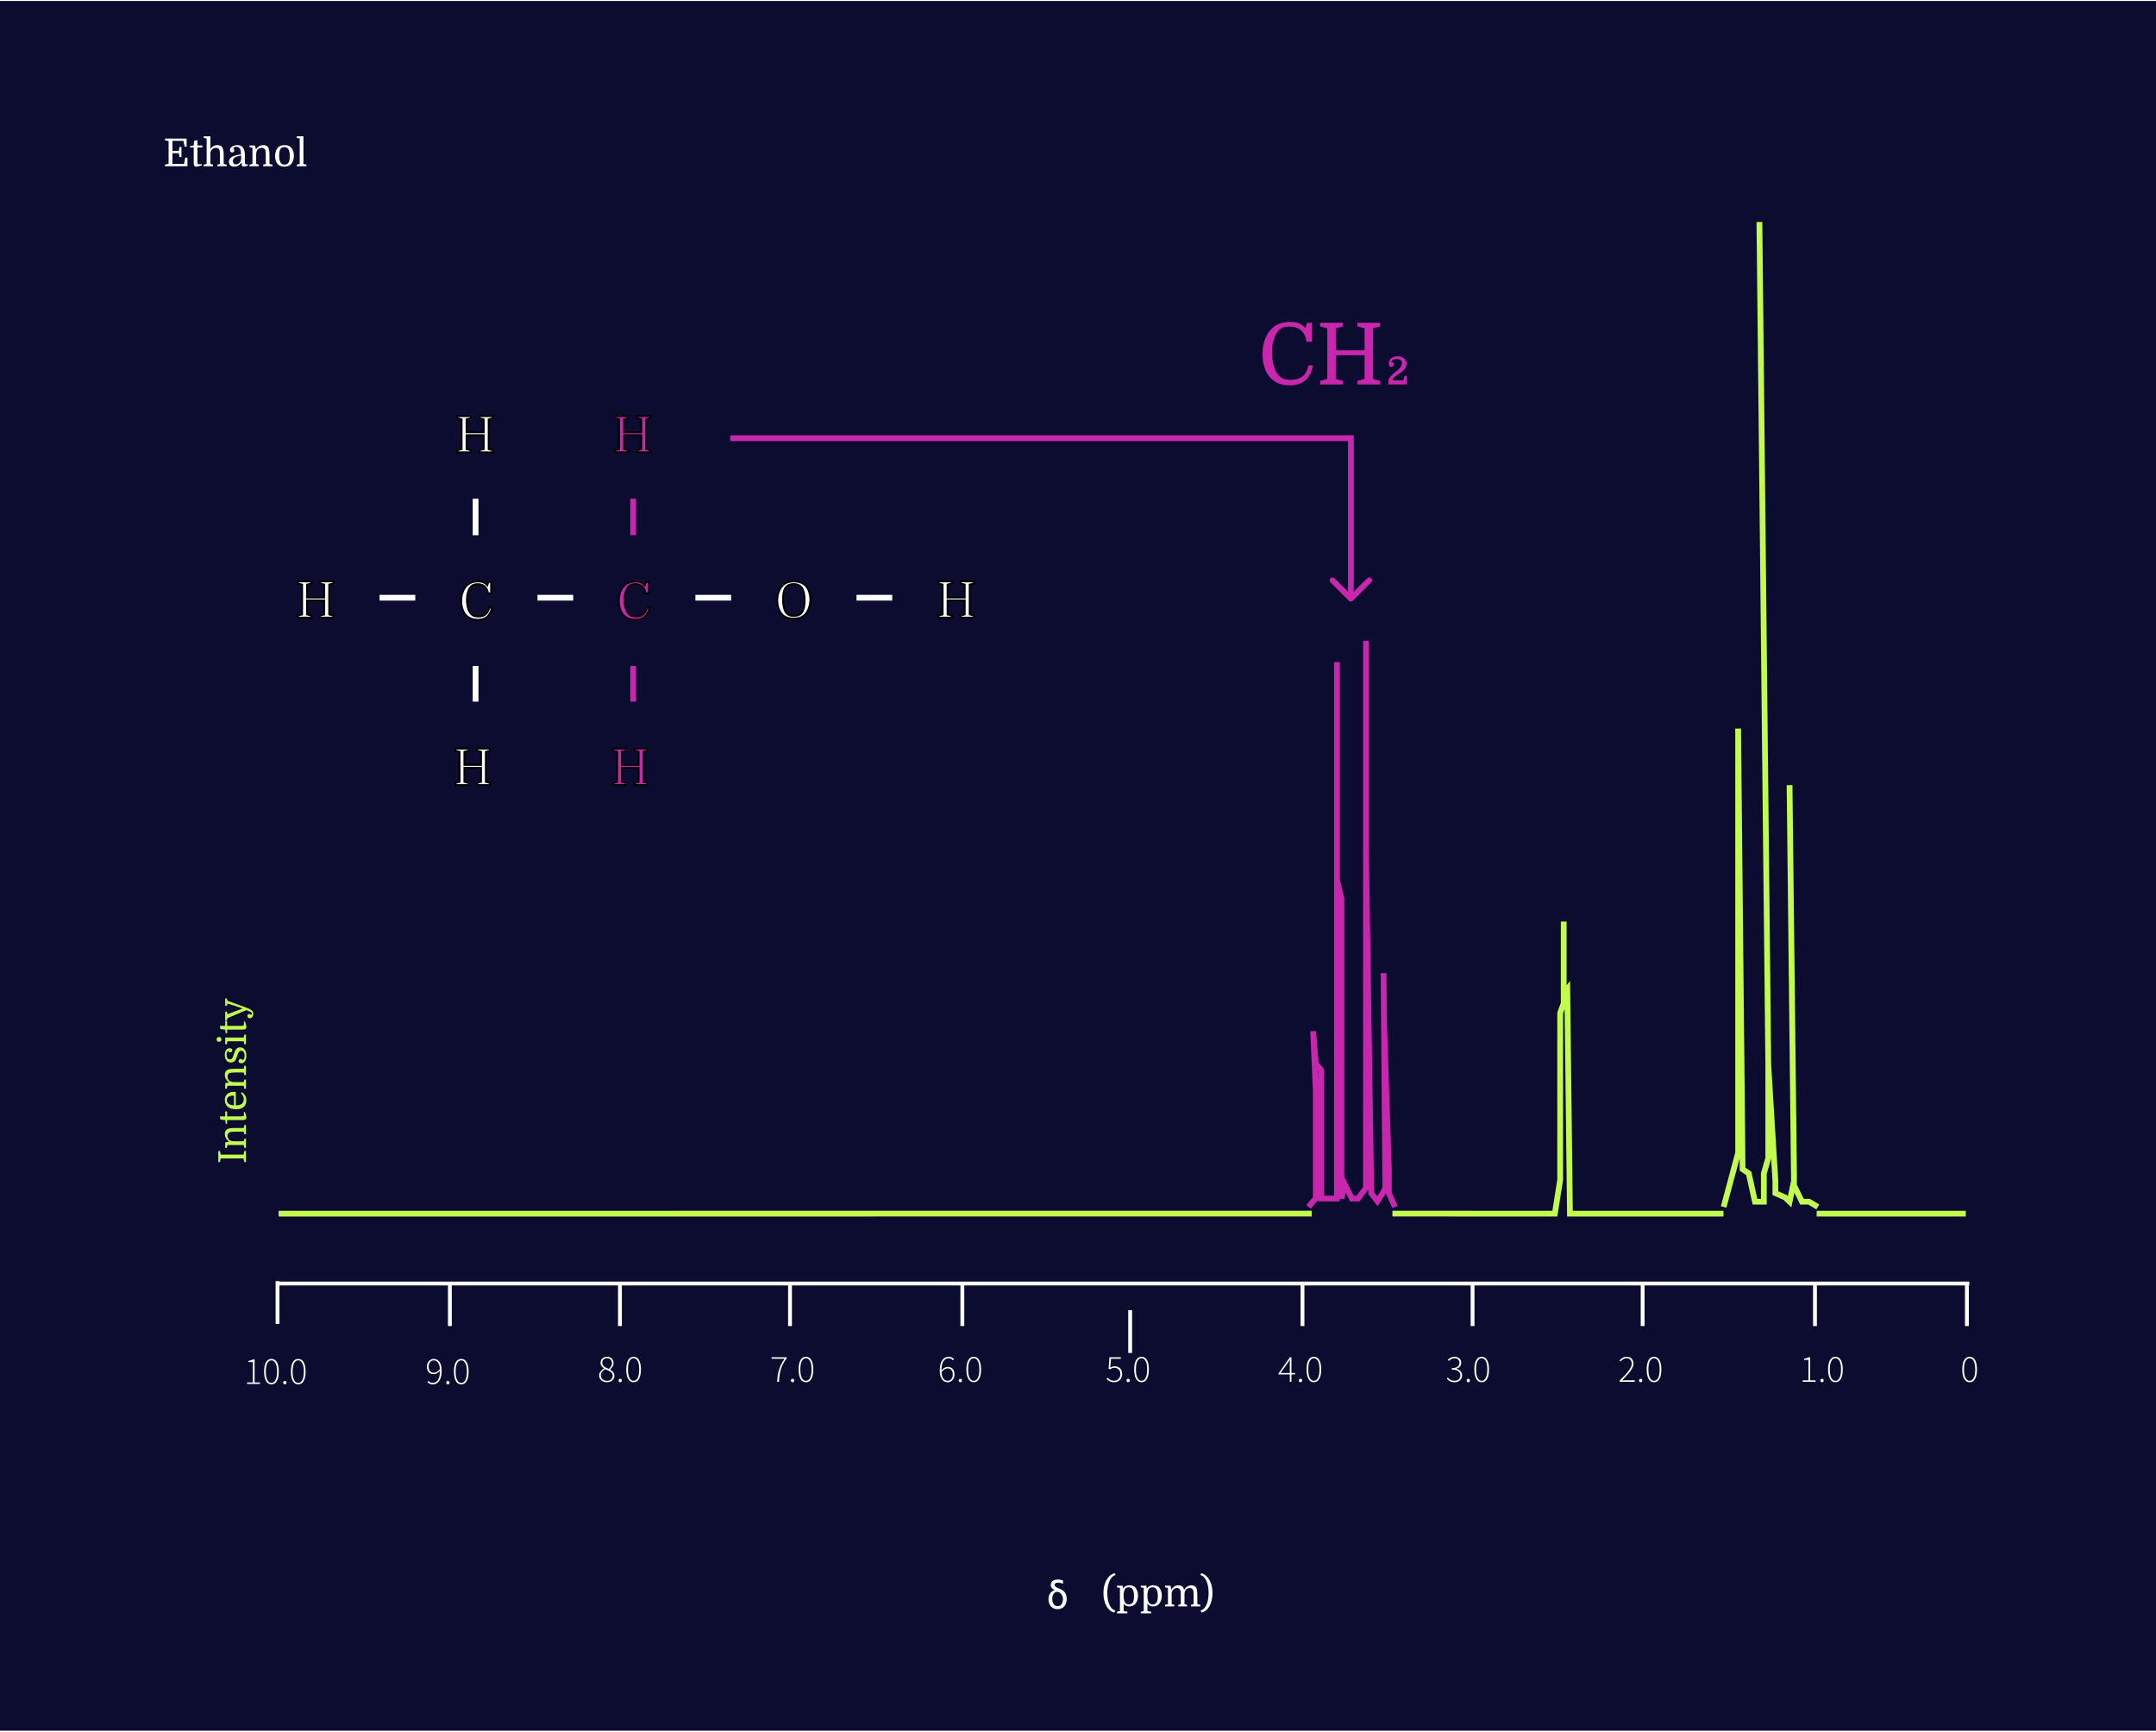 <svg width="1122" height="901" viewBox="0 0 1122 901" fill="none" xmlns="http://www.w3.org/2000/svg">
<rect width="1122" height="900" transform="translate(0 0.5)" fill="#0C0C31"/>
<path d="M94.44 81.74H93.42L93.06 79.7H89.74L89.74 85.3H95.78L96.4 82.04H97.56L97.56 86.5H85.86L85.86 85.64L87.74 85.22L87.74 73.38L85.86 72.96L85.86 72.1H97.12L97.12 76.34H96.08L95.44 73.26H89.74L89.74 78.5H93.06L93.42 76.46H94.44L94.44 81.74ZM98.871 76.7L98.871 75.98L100.811 75.7L101.071 73.18L102.751 72.94L102.751 75.7H105.311L105.311 76.7H102.751L102.751 83.84C102.751 84.293 102.758 84.607 102.771 84.78C102.785 84.94 102.811 85.073 102.851 85.18C102.891 85.273 102.965 85.34 103.071 85.38C103.178 85.407 103.351 85.42 103.591 85.42H104.991L104.991 86C104.351 86.24 103.785 86.413 103.291 86.52C102.811 86.64 102.425 86.7 102.131 86.7C101.531 86.7 101.145 86.453 100.971 85.96C100.918 85.8 100.878 85.593 100.851 85.34C100.825 85.087 100.811 84.713 100.811 84.22L100.811 76.7H98.871ZM114.468 85.3L114.468 80.84C114.468 79.973 114.441 79.327 114.388 78.9C114.348 78.473 114.268 78.14 114.148 77.9C113.828 77.247 113.241 76.92 112.388 76.92C112.014 76.92 111.654 76.987 111.308 77.12C110.961 77.253 110.654 77.433 110.388 77.66C110.094 77.913 109.874 78.22 109.728 78.58C109.594 78.927 109.514 79.36 109.488 79.88L109.488 85.3L110.828 85.68L110.828 86.5H106.008L106.008 85.68L107.548 85.3L107.548 72.1L106.008 71.72L106.008 70.9H109.488L109.488 77.58C109.888 76.94 110.414 76.433 111.068 76.06C111.734 75.687 112.448 75.5 113.208 75.5C113.741 75.5 114.221 75.593 114.648 75.78C115.074 75.967 115.414 76.233 115.668 76.58C115.934 76.953 116.121 77.48 116.228 78.16C116.348 78.827 116.408 79.733 116.408 80.88L116.408 85.3L117.948 85.68L117.948 86.5H113.128L113.128 85.68L114.468 85.3ZM119.139 84.16C119.139 83.12 119.626 82.3 120.599 81.7C121.572 81.1 123.186 80.633 125.439 80.3C125.386 79.513 125.312 78.9 125.219 78.46C125.126 78.02 125.006 77.667 124.859 77.4C124.672 77.053 124.412 76.8 124.079 76.64C123.746 76.467 123.386 76.38 122.999 76.38C122.626 76.38 122.286 76.447 121.979 76.58C121.686 76.713 121.486 76.893 121.379 77.12C121.566 77.253 121.699 77.427 121.779 77.64C121.872 77.853 121.919 78.053 121.919 78.24C121.919 78.573 121.806 78.84 121.579 79.04C121.366 79.227 121.099 79.32 120.779 79.32C120.459 79.32 120.192 79.213 119.979 79C119.779 78.787 119.679 78.487 119.679 78.1C119.679 77.54 119.872 77.067 120.259 76.68C120.646 76.293 121.132 76 121.719 75.8C122.319 75.6 122.919 75.5 123.519 75.5C124.066 75.5 124.566 75.587 125.019 75.76C125.486 75.92 125.879 76.16 126.199 76.48C127.026 77.307 127.439 78.773 127.439 80.88L127.439 83.78C127.439 84.433 127.479 84.887 127.559 85.14C127.652 85.393 127.846 85.52 128.139 85.52H129.039L129.039 86.12C128.079 86.507 127.332 86.7 126.799 86.7C126.386 86.7 126.106 86.553 125.959 86.26C125.826 85.953 125.759 85.373 125.759 84.52H125.679C125.266 85.2 124.719 85.733 124.039 86.12C123.359 86.507 122.626 86.7 121.839 86.7C120.999 86.7 120.339 86.473 119.859 86.02C119.379 85.567 119.139 84.947 119.139 84.16ZM122.679 85.54C123.052 85.54 123.439 85.447 123.839 85.26C124.252 85.06 124.599 84.787 124.879 84.44C125.092 84.173 125.246 83.86 125.339 83.5C125.446 83.127 125.499 82.693 125.499 82.2C125.499 81.973 125.492 81.753 125.479 81.54C125.466 81.313 125.446 81.1 125.419 80.9C124.339 81.113 123.492 81.347 122.879 81.6C122.266 81.84 121.832 82.133 121.579 82.48C121.326 82.813 121.199 83.233 121.199 83.74C121.199 84.313 121.326 84.76 121.579 85.08C121.846 85.387 122.212 85.54 122.679 85.54ZM131.381 85.3L131.381 76.9L129.841 76.52L129.841 75.7H132.721L133.161 77.7H133.241C133.641 77.02 134.181 76.487 134.861 76.1C135.541 75.7 136.268 75.5 137.041 75.5C138.148 75.5 138.968 75.86 139.501 76.58C139.768 76.953 139.954 77.48 140.061 78.16C140.181 78.827 140.241 79.733 140.241 80.88L140.241 85.3L141.781 85.68L141.781 86.5L136.961 86.5L136.961 85.68L138.301 85.3L138.301 80.84C138.301 79.973 138.274 79.327 138.221 78.9C138.181 78.473 138.101 78.14 137.981 77.9C137.821 77.58 137.588 77.34 137.281 77.18C136.988 77.007 136.634 76.92 136.221 76.92C135.448 76.92 134.781 77.167 134.221 77.66C133.674 78.153 133.374 78.92 133.321 79.96L133.321 85.3L134.661 85.68L134.661 86.5H129.841L129.841 85.68L131.381 85.3ZM152.947 81C152.947 81.867 152.813 82.693 152.547 83.48C152.293 84.253 151.933 84.893 151.467 85.4C151.067 85.84 150.573 86.167 149.987 86.38C149.4 86.593 148.733 86.7 147.987 86.7C147.253 86.7 146.6 86.6 146.027 86.4C145.453 86.187 144.967 85.867 144.567 85.44C144.113 84.947 143.76 84.34 143.507 83.62C143.267 82.887 143.147 82.093 143.147 81.24C143.147 80.373 143.273 79.547 143.527 78.76C143.78 77.96 144.147 77.307 144.627 76.8C145.053 76.347 145.547 76.02 146.107 75.82C146.68 75.607 147.333 75.5 148.067 75.5C148.8 75.5 149.46 75.607 150.047 75.82C150.633 76.02 151.127 76.333 151.527 76.76C151.993 77.253 152.347 77.873 152.587 78.62C152.827 79.353 152.947 80.147 152.947 81ZM145.287 81.02C145.287 81.833 145.347 82.54 145.467 83.14C145.6 83.727 145.78 84.213 146.007 84.6C146.233 84.933 146.5 85.193 146.807 85.38C147.127 85.567 147.54 85.66 148.047 85.66C148.967 85.66 149.653 85.347 150.107 84.72C150.347 84.373 150.52 83.893 150.627 83.28C150.747 82.667 150.807 81.96 150.807 81.16C150.807 80.36 150.74 79.66 150.607 79.06C150.487 78.46 150.313 77.973 150.087 77.6C149.873 77.253 149.6 76.993 149.267 76.82C148.947 76.633 148.533 76.54 148.027 76.54C147.093 76.54 146.42 76.847 146.007 77.46C145.527 78.207 145.287 79.393 145.287 81.02ZM155.967 85.3L155.967 72.1L154.427 71.72L154.427 70.9H157.907L157.907 85.3L159.447 85.68L159.447 86.5H154.427L154.427 85.68L155.967 85.3Z" fill="white"/>
<path d="M421.733 311.988C421.733 313.509 421.497 314.941 421.025 316.287C420.571 317.615 419.933 318.725 419.112 319.616C418.396 320.385 417.531 320.961 416.517 321.346C415.521 321.713 414.368 321.896 413.057 321.896C411.729 321.896 410.559 321.713 409.545 321.346C408.532 320.979 407.684 320.428 407.003 319.694C406.199 318.856 405.578 317.807 405.142 316.549C404.705 315.273 404.486 313.893 404.486 312.408C404.486 310.888 404.713 309.463 405.168 308.135C405.64 306.79 406.286 305.672 407.107 304.78C407.841 303.994 408.689 303.417 409.65 303.05C410.628 302.683 411.782 302.5 413.11 302.5C414.438 302.5 415.6 302.683 416.596 303.05C417.609 303.4 418.474 303.95 419.191 304.702C420.012 305.54 420.641 306.598 421.078 307.873C421.515 309.149 421.733 310.521 421.733 311.988ZM407.501 311.884C407.501 313.334 407.623 314.627 407.868 315.763C408.112 316.881 408.462 317.798 408.916 318.515C409.37 319.161 409.938 319.651 410.62 319.983C411.319 320.297 412.175 320.455 413.188 320.455C415.041 320.455 416.404 319.878 417.277 318.725C417.749 318.078 418.107 317.222 418.352 316.156C418.597 315.073 418.719 313.806 418.719 312.355C418.719 310.905 418.597 309.629 418.352 308.529C418.107 307.428 417.749 306.536 417.277 305.855C416.823 305.191 416.238 304.702 415.521 304.387C414.822 304.073 413.992 303.915 413.031 303.915C412.105 303.915 411.301 304.064 410.62 304.361C409.956 304.641 409.397 305.069 408.942 305.645C407.981 306.921 407.501 309 407.501 311.884Z" fill="white"/>
<path d="M421.733 311.988C421.733 313.509 421.497 314.941 421.025 316.287C420.571 317.615 419.933 318.725 419.112 319.616C418.396 320.385 417.531 320.961 416.517 321.346C415.521 321.713 414.368 321.896 413.057 321.896C411.729 321.896 410.559 321.713 409.545 321.346C408.532 320.979 407.684 320.428 407.003 319.694C406.199 318.856 405.578 317.807 405.142 316.549C404.705 315.273 404.486 313.893 404.486 312.408C404.486 310.888 404.713 309.463 405.168 308.135C405.64 306.79 406.286 305.672 407.107 304.78C407.841 303.994 408.689 303.417 409.65 303.05C410.628 302.683 411.782 302.5 413.11 302.5C414.438 302.5 415.6 302.683 416.596 303.05C417.609 303.4 418.474 303.95 419.191 304.702C420.012 305.54 420.641 306.598 421.078 307.873C421.515 309.149 421.733 310.521 421.733 311.988ZM407.501 311.884C407.501 313.334 407.623 314.627 407.868 315.763C408.112 316.881 408.462 317.798 408.916 318.515C409.37 319.161 409.938 319.651 410.62 319.983C411.319 320.297 412.175 320.455 413.188 320.455C415.041 320.455 416.404 319.878 417.277 318.725C417.749 318.078 418.107 317.222 418.352 316.156C418.597 315.073 418.719 313.806 418.719 312.355C418.719 310.905 418.597 309.629 418.352 308.529C418.107 307.428 417.749 306.536 417.277 305.855C416.823 305.191 416.238 304.702 415.521 304.387C414.822 304.073 413.992 303.915 413.031 303.915C412.105 303.915 411.301 304.064 410.62 304.361C409.956 304.641 409.397 305.069 408.942 305.645C407.981 306.921 407.501 309 407.501 311.884Z" stroke="black"/>
<path d="M504.65 304.178V319.694L506.851 320.245V321.372H499.827V320.245L502.029 319.694V312.434H493.143V319.694L495.345 320.245V321.372H488.32V320.245L490.522 319.694V304.178L488.32 303.627V302.5H495.345V303.627L493.143 304.178V310.914H502.029V304.178L499.827 303.627V302.5H506.851V303.627L504.65 304.178Z" fill="white"/>
<path d="M504.65 304.178V319.694L506.851 320.245V321.372H499.827V320.245L502.029 319.694V312.434H493.143V319.694L495.345 320.245V321.372H488.32V320.245L490.522 319.694V304.178L488.32 303.627V302.5H495.345V303.627L493.143 304.178V310.914H502.029V304.178L499.827 303.627V302.5H506.851V303.627L504.65 304.178Z" stroke="black"/>
<path d="M248.551 303.959C247.673 303.959 246.92 304.095 246.292 304.365C245.683 304.635 245.163 305.059 244.733 305.635C244.195 306.338 243.774 307.266 243.469 308.419C243.164 309.554 243.012 310.806 243.012 312.176C243.012 313.455 243.146 314.653 243.415 315.77C243.684 316.887 244.061 317.824 244.545 318.581C245.029 319.338 245.611 319.896 246.292 320.257C246.992 320.599 247.861 320.77 248.901 320.77C252.128 320.77 254.001 319.248 254.521 316.203H256C255.193 320.401 252.737 322.5 248.632 322.5C246.158 322.5 244.186 321.779 242.716 320.338C241.838 319.473 241.165 318.383 240.699 317.068C240.233 315.752 240 314.293 240 312.689C240 310.869 240.296 309.221 240.887 307.743C241.479 306.266 242.313 305.086 243.388 304.203C244.751 303.068 246.552 302.5 248.793 302.5C249.905 302.5 250.81 302.644 251.509 302.932C252.208 303.221 252.899 303.734 253.58 304.473L254.118 302.77H255.597V308.743H253.956C253.705 307.158 253.123 305.968 252.208 305.176C251.312 304.365 250.093 303.959 248.551 303.959Z" fill="white"/>
<path d="M248.551 303.959C247.673 303.959 246.92 304.095 246.292 304.365C245.683 304.635 245.163 305.059 244.733 305.635C244.195 306.338 243.774 307.266 243.469 308.419C243.164 309.554 243.012 310.806 243.012 312.176C243.012 313.455 243.146 314.653 243.415 315.77C243.684 316.887 244.061 317.824 244.545 318.581C245.029 319.338 245.611 319.896 246.292 320.257C246.992 320.599 247.861 320.77 248.901 320.77C252.128 320.77 254.001 319.248 254.521 316.203H256C255.193 320.401 252.737 322.5 248.632 322.5C246.158 322.5 244.186 321.779 242.716 320.338C241.838 319.473 241.165 318.383 240.699 317.068C240.233 315.752 240 314.293 240 312.689C240 310.869 240.296 309.221 240.887 307.743C241.479 306.266 242.313 305.086 243.388 304.203C244.751 303.068 246.552 302.5 248.793 302.5C249.905 302.5 250.81 302.644 251.509 302.932C252.208 303.221 252.899 303.734 253.58 304.473L254.118 302.77H255.597V308.743H253.956C253.705 307.158 253.123 305.968 252.208 305.176C251.312 304.365 250.093 303.959 248.551 303.959Z" stroke="black"/>
<path d="M330.551 303.959C329.673 303.959 328.92 304.095 328.292 304.365C327.683 304.635 327.163 305.059 326.733 305.635C326.195 306.338 325.774 307.266 325.469 308.419C325.164 309.554 325.012 310.806 325.012 312.176C325.012 313.455 325.146 314.653 325.415 315.77C325.684 316.887 326.061 317.824 326.545 318.581C327.029 319.338 327.611 319.896 328.292 320.257C328.992 320.599 329.861 320.77 330.901 320.77C334.128 320.77 336.001 319.248 336.521 316.203H338C337.193 320.401 334.737 322.5 330.632 322.5C328.158 322.5 326.186 321.779 324.716 320.338C323.838 319.473 323.165 318.383 322.699 317.068C322.233 315.752 322 314.293 322 312.689C322 310.869 322.296 309.221 322.887 307.743C323.479 306.266 324.313 305.086 325.388 304.203C326.751 303.068 328.552 302.5 330.793 302.5C331.905 302.5 332.81 302.644 333.509 302.932C334.208 303.221 334.899 303.734 335.58 304.473L336.118 302.77H337.597V308.743H335.956C335.705 307.158 335.123 305.968 334.208 305.176C333.312 304.365 332.093 303.959 330.551 303.959Z" fill="#C726AD"/>
<path d="M330.551 303.959C329.673 303.959 328.92 304.095 328.292 304.365C327.683 304.635 327.163 305.059 326.733 305.635C326.195 306.338 325.774 307.266 325.469 308.419C325.164 309.554 325.012 310.806 325.012 312.176C325.012 313.455 325.146 314.653 325.415 315.77C325.684 316.887 326.061 317.824 326.545 318.581C327.029 319.338 327.611 319.896 328.292 320.257C328.992 320.599 329.861 320.77 330.901 320.77C334.128 320.77 336.001 319.248 336.521 316.203H338C337.193 320.401 334.737 322.5 330.632 322.5C328.158 322.5 326.186 321.779 324.716 320.338C323.838 319.473 323.165 318.383 322.699 317.068C322.233 315.752 322 314.293 322 312.689C322 310.869 322.296 309.221 322.887 307.743C323.479 306.266 324.313 305.086 325.388 304.203C326.751 303.068 328.552 302.5 330.793 302.5C331.905 302.5 332.81 302.644 333.509 302.932C334.208 303.221 334.899 303.734 335.58 304.473L336.118 302.77H337.597V308.743H335.956C335.705 307.158 335.123 305.968 334.208 305.176C333.312 304.365 332.093 303.959 330.551 303.959Z" stroke="black"/>
<path d="M252.861 391.189V406.811L255 407.365V408.5H248.177V407.365L250.315 406.811V399.501H241.685V406.811L243.823 407.365V408.5H237V407.365L239.139 406.811V391.189L237 390.635V389.5H243.823V390.635L241.685 391.189V397.971H250.315V391.189L248.177 390.635V389.5H255V390.635L252.861 391.189Z" fill="white"/>
<path d="M252.861 391.189V406.811L255 407.365V408.5H248.177V407.365L250.315 406.811V399.501H241.685V406.811L243.823 407.365V408.5H237V407.365L239.139 406.811V391.189L237 390.635V389.5H243.823V390.635L241.685 391.189V397.971H250.315V391.189L248.177 390.635V389.5H255V390.635L252.861 391.189Z" stroke="black"/>
<path d="M334.861 391.189V406.811L337 407.365V408.5H330.177V407.365L332.315 406.811V399.501H323.685V406.811L325.823 407.365V408.5H319V407.365L321.139 406.811V391.189L319 390.635V389.5H325.823V390.635L323.685 391.189V397.971H332.315V391.189L330.177 390.635V389.5H337V390.635L334.861 391.189Z" fill="#C726AD"/>
<path d="M334.861 391.189V406.811L337 407.365V408.5H330.177V407.365L332.315 406.811V399.501H323.685V406.811L325.823 407.365V408.5H319V407.365L321.139 406.811V391.189L319 390.635V389.5H325.823V390.635L323.685 391.189V397.971H332.315V391.189L330.177 390.635V389.5H337V390.635L334.861 391.189Z" stroke="black"/>
<path d="M171.329 304.178V319.694L173.531 320.245V321.372H166.507V320.245L168.708 319.694V312.434H159.823V319.694L162.025 320.245V321.372H155V320.245L157.202 319.694V304.178L155 303.627V302.5H162.025V303.627L159.823 304.178V310.914H168.708V304.178L166.507 303.627V302.5H173.531V303.627L171.329 304.178Z" fill="white"/>
<path d="M171.329 304.178V319.694L173.531 320.245V321.372H166.507V320.245L168.708 319.694V312.434H159.823V319.694L162.025 320.245V321.372H155V320.245L157.202 319.694V304.178L155 303.627V302.5H162.025V303.627L159.823 304.178V310.914H168.708V304.178L166.507 303.627V302.5H173.531V303.627L171.329 304.178Z" stroke="black"/>
<path d="M254.329 218.178V225.936V233.694L256.531 234.245V235.372H249.507V234.245L251.708 233.694V226.434H242.823V233.694L245.025 234.245V235.372H238V234.245L240.202 233.694V218.178L238 217.627V216.5H245.025V217.627L242.823 218.178V224.914H251.708V218.178L249.507 217.627V216.5H256.531V217.627L254.329 218.178Z" fill="white"/>
<path d="M254.329 218.178V225.936V233.694L256.531 234.245V235.372H249.507V234.245L251.708 233.694V226.434H242.823V233.694L245.025 234.245V235.372H238V234.245L240.202 233.694V218.178L238 217.627V216.5H245.025V217.627L242.823 218.178V224.914H251.708V218.178L249.507 217.627V216.5H256.531V217.627L254.329 218.178Z" stroke="black"/>
<path d="M336.329 218.178V225.936V233.694L338.531 234.245V235.372H331.507V234.245L333.708 233.694V226.434H324.823V233.694L327.025 234.245V235.372H320V234.245L322.202 233.694V218.178L320 217.627V216.5H327.025V217.627L324.823 218.178V224.914H333.708V218.178L331.507 217.627V216.5H338.531V217.627L336.329 218.178Z" fill="#C726AD"/>
<path d="M336.329 218.178V225.936V233.694L338.531 234.245V235.372H331.507V234.245L333.708 233.694V226.434H324.823V233.694L327.025 234.245V235.372H320V234.245L322.202 233.694V218.178L320 217.627V216.5H327.025V217.627L324.823 218.178V224.914H333.708V218.178L331.507 217.627V216.5H338.531V217.627L336.329 218.178Z" stroke="black"/>
<line x1="247.5" y1="365.087" x2="247.5" y2="346.5" stroke="white" stroke-width="3"/>
<line x1="329.5" y1="365.087" x2="329.5" y2="346.5" stroke="#C726AD" stroke-width="3"/>
<line x1="247.5" y1="259.5" x2="247.5" y2="278.5" stroke="white" stroke-width="3"/>
<line x1="329.5" y1="259.5" x2="329.5" y2="278.5" stroke="#C726AD" stroke-width="3"/>
<line x1="197.531" y1="311" x2="216.118" y2="311" stroke="white" stroke-width="3"/>
<line x1="279.715" y1="311" x2="298.302" y2="311" stroke="white" stroke-width="3"/>
<line x1="361.898" y1="311" x2="380.485" y2="311" stroke="white" stroke-width="3"/>
<line x1="445.732" y1="311" x2="464.319" y2="311" stroke="white" stroke-width="3"/>
<path d="M671.063 169.908C669.619 169.908 668.38 170.131 667.348 170.577C666.346 171.023 665.491 171.722 664.783 172.673C663.899 173.833 663.206 175.364 662.705 177.266C662.204 179.139 661.953 181.206 661.953 183.465C661.953 185.576 662.174 187.553 662.616 189.397C663.059 191.24 663.678 192.786 664.474 194.034C665.27 195.283 666.228 196.205 667.348 196.799C668.498 197.364 669.928 197.647 671.638 197.647C676.945 197.647 680.026 195.135 680.881 190.11H683.313C681.987 197.037 677.948 200.501 671.196 200.501C667.127 200.501 663.884 199.312 661.467 196.933C660.022 195.506 658.916 193.707 658.15 191.537C657.383 189.367 657 186.959 657 184.313C657 181.31 657.486 178.589 658.459 176.152C659.432 173.714 660.803 171.766 662.572 170.31C664.813 168.437 667.776 167.5 671.461 167.5C673.289 167.5 674.778 167.738 675.928 168.214C677.078 168.689 678.213 169.537 679.333 170.755L680.218 167.946H682.65V177.802H679.952C679.54 175.185 678.581 173.223 677.078 171.915C675.604 170.577 673.599 169.908 671.063 169.908Z" fill="#C726AD"/>
<path d="M714.562 170.8V197.201L718.277 198.137V200.055H706.425V198.137L710.14 197.201V184.848H695.148V197.201L698.862 198.137V200.055H687.01V198.137L690.725 197.201V170.8L687.01 169.864V167.946H698.862V169.864L695.148 170.8V182.261H710.14V170.8L706.425 169.864V167.946H718.277V169.864L714.562 170.8Z" fill="#C726AD"/>
<path d="M724.678 197.914H730.383L730.869 195.595H732.107V200.055H722.511V198.717C722.511 197.885 722.746 197.141 723.218 196.487C723.69 195.803 724.28 195.164 724.987 194.57C725.695 193.975 726.402 193.395 727.11 192.83C727.818 192.236 728.407 191.611 728.879 190.957C729.351 190.303 729.586 189.575 729.586 188.772C729.586 188.148 729.351 187.672 728.879 187.345C728.407 186.988 727.744 186.81 726.889 186.81C726.358 186.81 725.901 186.869 725.518 186.988C725.135 187.107 724.81 187.286 724.545 187.523C724.309 187.761 724.147 188.059 724.058 188.415C724.471 188.415 724.796 188.519 725.031 188.728C725.267 188.936 725.385 189.233 725.385 189.619C725.385 190.006 725.267 190.318 725.031 190.556C724.825 190.764 724.515 190.868 724.103 190.868C723.631 190.868 723.277 190.734 723.041 190.467C722.835 190.199 722.732 189.783 722.732 189.218C722.732 188.059 723.144 187.137 723.97 186.453C724.825 185.74 725.931 185.383 727.287 185.383C728.673 185.383 729.793 185.74 730.648 186.453C731.503 187.137 731.93 188.074 731.93 189.263C731.93 190.214 731.68 191.047 731.179 191.76C730.707 192.444 730.102 193.053 729.365 193.589C728.658 194.124 727.935 194.614 727.198 195.06C726.491 195.506 725.886 195.952 725.385 196.398C724.913 196.844 724.678 197.349 724.678 197.914Z" fill="#C726AD"/>
<line x1="702.412" y1="228" x2="380" y2="228" stroke="#C726AD" stroke-width="3"/>
<path d="M701.939 312.561C702.525 313.146 703.475 313.146 704.061 312.561L713.607 303.015C714.192 302.429 714.192 301.479 713.607 300.893C713.021 300.308 712.071 300.308 711.485 300.893L703 309.379L694.515 300.893C693.929 300.308 692.979 300.308 692.393 300.893C691.808 301.479 691.808 302.429 692.393 303.015L701.939 312.561ZM701.5 226.5L701.5 311.5L704.5 311.5L704.5 226.5L701.5 226.5Z" fill="#C726AD"/>
<line x1="588.143" y1="681.696" x2="588.143" y2="703.967" stroke="white" stroke-width="2"/>
<g filter="url(#filter0_d_676_5009)">
<path d="M724.637 627.451L793.454 627.5H809.158L811.929 609.9V523.071L813.776 517.991V475.5V512.91L815.624 510.601L817.009 627.5H824.399H828.556H896.912M145 627.5L682.608 627.451M945.407 627.5H984.204H1023" stroke="#C3FA50" stroke-width="3"/>
</g>
<path d="M897 628L904.538 599.848V379.082L906.846 608.322L910.077 610.552L913.308 625.27H917.923V610.552L920.231 602.524V553.911M915.615 115.5L920.231 553.911M946 628L941.462 625.27H937.769L933.615 616.796L931.308 408.517L933.615 610.552V614.566L931.308 625.27L929 623.04L923.923 620.81V614.566L920.231 553.911" stroke="#C3FA50" stroke-width="3"/>
<path d="M144.834 667.834L1024.83 667.834" stroke="white" stroke-width="2"/>
<line x1="411.131" y1="667.696" x2="411.131" y2="689.967" stroke="white" stroke-width="2"/>
<line x1="234.117" y1="667.696" x2="234.117" y2="689.967" stroke="white" stroke-width="2"/>
<line x1="144.432" y1="666.582" x2="144.432" y2="688.853" stroke="white" stroke-width="2"/>
<line x1="854.842" y1="667.696" x2="854.842" y2="689.967" stroke="white" stroke-width="2"/>
<line x1="677.828" y1="667.696" x2="677.828" y2="689.967" stroke="white" stroke-width="2"/>
<line x1="500.816" y1="667.696" x2="500.816" y2="689.967" stroke="white" stroke-width="2"/>
<line x1="322.625" y1="667.696" x2="322.625" y2="689.967" stroke="white" stroke-width="2"/>
<line x1="944.527" y1="667.696" x2="944.527" y2="689.967" stroke="white" stroke-width="2"/>
<line x1="1023.59" y1="667.696" x2="1023.59" y2="689.967" stroke="white" stroke-width="2"/>
<line x1="766.336" y1="667.696" x2="766.336" y2="689.967" stroke="white" stroke-width="2"/>
<path d="M223.056 711.04C223.056 711.973 223.276 712.747 223.716 713.36C224.156 713.96 224.863 714.26 225.836 714.26C226.303 714.26 226.81 714.107 227.356 713.8C227.916 713.493 228.443 713 228.936 712.32C228.856 710.973 228.543 709.887 227.996 709.06C227.463 708.233 226.676 707.82 225.636 707.82C225.156 707.82 224.716 707.967 224.316 708.26C223.93 708.54 223.623 708.92 223.396 709.4C223.17 709.88 223.056 710.427 223.056 711.04ZM225.136 720.32C224.55 720.32 224.03 720.207 223.576 719.98C223.136 719.753 222.756 719.453 222.436 719.08L222.976 718.48C223.256 718.827 223.583 719.093 223.956 719.28C224.343 719.453 224.743 719.54 225.156 719.54C225.836 719.54 226.463 719.34 227.036 718.94C227.61 718.54 228.07 717.88 228.416 716.96C228.776 716.04 228.956 714.8 228.956 713.24C228.516 713.773 228.016 714.2 227.456 714.52C226.896 714.84 226.316 715 225.716 715C224.61 715 223.743 714.667 223.116 714C222.49 713.32 222.176 712.333 222.176 711.04C222.176 710.267 222.336 709.58 222.656 708.98C222.976 708.38 223.403 707.913 223.936 707.58C224.47 707.233 225.05 707.06 225.676 707.06C226.943 707.06 227.95 707.58 228.696 708.62C229.456 709.647 229.836 711.133 229.836 713.08C229.836 714.867 229.616 716.293 229.176 717.36C228.736 718.413 228.156 719.173 227.436 719.64C226.73 720.093 225.963 720.32 225.136 720.32ZM233.087 720.32C232.873 720.32 232.673 720.24 232.487 720.08C232.313 719.92 232.227 719.7 232.227 719.42C232.227 719.127 232.313 718.9 232.487 718.74C232.673 718.58 232.873 718.5 233.087 718.5C233.313 718.5 233.507 718.58 233.667 718.74C233.84 718.9 233.927 719.127 233.927 719.42C233.927 719.7 233.84 719.92 233.667 720.08C233.507 720.24 233.313 720.32 233.087 720.32ZM240.042 720.32C238.828 720.32 237.888 719.74 237.222 718.58C236.555 717.42 236.222 715.773 236.222 713.64C236.222 711.52 236.555 709.893 237.222 708.76C237.888 707.627 238.828 707.06 240.042 707.06C241.268 707.06 242.208 707.627 242.862 708.76C243.528 709.893 243.862 711.52 243.862 713.64C243.862 715.773 243.528 717.42 242.862 718.58C242.208 719.74 241.268 720.32 240.042 720.32ZM240.042 719.56C240.935 719.56 241.642 719.06 242.162 718.06C242.695 717.06 242.962 715.587 242.962 713.64C242.962 711.693 242.695 710.24 242.162 709.28C241.642 708.307 240.935 707.82 240.042 707.82C239.162 707.82 238.455 708.307 237.922 709.28C237.388 710.24 237.122 711.693 237.122 713.64C237.122 715.587 237.388 717.06 237.922 718.06C238.455 719.06 239.162 719.56 240.042 719.56Z" fill="white"/>
<path d="M128.59 720.08V719.3H131.59V708.7H129.31V708.1C129.83 708.007 130.297 707.893 130.71 707.76C131.123 707.627 131.477 707.473 131.77 707.3H132.49V719.3H135.27V720.08H128.59ZM141.26 720.32C140.047 720.32 139.107 719.74 138.44 718.58C137.774 717.42 137.44 715.773 137.44 713.64C137.44 711.52 137.774 709.893 138.44 708.76C139.107 707.627 140.047 707.06 141.26 707.06C142.487 707.06 143.427 707.627 144.08 708.76C144.747 709.893 145.08 711.52 145.08 713.64C145.08 715.773 144.747 717.42 144.08 718.58C143.427 719.74 142.487 720.32 141.26 720.32ZM141.26 719.56C142.154 719.56 142.86 719.06 143.38 718.06C143.914 717.06 144.18 715.587 144.18 713.64C144.18 711.693 143.914 710.24 143.38 709.28C142.86 708.307 142.154 707.82 141.26 707.82C140.38 707.82 139.674 708.307 139.14 709.28C138.607 710.24 138.34 711.693 138.34 713.64C138.34 715.587 138.607 717.06 139.14 718.06C139.674 719.06 140.38 719.56 141.26 719.56ZM148.251 720.32C148.037 720.32 147.837 720.24 147.651 720.08C147.477 719.92 147.391 719.7 147.391 719.42C147.391 719.127 147.477 718.9 147.651 718.74C147.837 718.58 148.037 718.5 148.251 718.5C148.477 718.5 148.671 718.58 148.831 718.74C149.004 718.9 149.091 719.127 149.091 719.42C149.091 719.7 149.004 719.92 148.831 720.08C148.671 720.24 148.477 720.32 148.251 720.32ZM155.206 720.32C153.992 720.32 153.052 719.74 152.386 718.58C151.719 717.42 151.386 715.773 151.386 713.64C151.386 711.52 151.719 709.893 152.386 708.76C153.052 707.627 153.992 707.06 155.206 707.06C156.432 707.06 157.372 707.627 158.026 708.76C158.692 709.893 159.026 711.52 159.026 713.64C159.026 715.773 158.692 717.42 158.026 718.58C157.372 719.74 156.432 720.32 155.206 720.32ZM155.206 719.56C156.099 719.56 156.806 719.06 157.326 718.06C157.859 717.06 158.126 715.587 158.126 713.64C158.126 711.693 157.859 710.24 157.326 709.28C156.806 708.307 156.099 707.82 155.206 707.82C154.326 707.82 153.619 708.307 153.086 709.28C152.552 710.24 152.286 711.693 152.286 713.64C152.286 715.587 152.552 717.06 153.086 718.06C153.619 719.06 154.326 719.56 155.206 719.56Z" fill="white"/>
<path d="M315.862 719.207C315.089 719.207 314.395 719.053 313.782 718.747C313.169 718.44 312.682 718.02 312.322 717.487C311.975 716.953 311.802 716.353 311.802 715.687C311.802 715.113 311.929 714.593 312.182 714.127C312.449 713.66 312.775 713.26 313.162 712.927C313.562 712.58 313.962 712.3 314.362 712.087V712.007C313.895 711.7 313.469 711.307 313.082 710.827C312.709 710.333 312.522 709.747 312.522 709.067C312.522 708.453 312.669 707.913 312.962 707.447C313.269 706.98 313.675 706.613 314.182 706.347C314.689 706.08 315.249 705.947 315.862 705.947C316.955 705.947 317.802 706.267 318.402 706.907C319.015 707.533 319.322 708.327 319.322 709.287C319.322 709.753 319.222 710.2 319.022 710.627C318.822 711.04 318.582 711.413 318.302 711.747C318.022 712.067 317.755 712.327 317.502 712.527V712.607C317.875 712.833 318.229 713.093 318.562 713.387C318.909 713.667 319.189 714.007 319.402 714.407C319.629 714.807 319.742 715.293 319.742 715.867C319.742 716.48 319.575 717.04 319.242 717.547C318.922 718.053 318.469 718.46 317.882 718.767C317.309 719.06 316.635 719.207 315.862 719.207ZM316.802 712.267C317.349 711.827 317.762 711.36 318.042 710.867C318.335 710.373 318.482 709.853 318.482 709.307C318.482 708.6 318.249 707.987 317.782 707.467C317.329 706.947 316.689 706.687 315.862 706.687C315.155 706.687 314.569 706.913 314.102 707.367C313.635 707.807 313.402 708.373 313.402 709.067C313.402 709.667 313.569 710.167 313.902 710.567C314.235 710.953 314.662 711.28 315.182 711.547C315.702 711.8 316.242 712.04 316.802 712.267ZM315.862 718.467C316.769 718.467 317.489 718.213 318.022 717.707C318.569 717.2 318.842 716.58 318.842 715.847C318.842 715.193 318.655 714.667 318.282 714.267C317.909 713.853 317.422 713.507 316.822 713.227C316.235 712.947 315.609 712.68 314.942 712.427C314.289 712.8 313.749 713.253 313.322 713.787C312.895 714.32 312.682 714.94 312.682 715.647C312.682 716.18 312.815 716.66 313.082 717.087C313.362 717.5 313.742 717.833 314.222 718.087C314.702 718.34 315.249 718.467 315.862 718.467ZM322.772 719.207C322.559 719.207 322.359 719.127 322.172 718.967C321.999 718.807 321.912 718.587 321.912 718.307C321.912 718.013 321.999 717.787 322.172 717.627C322.359 717.467 322.559 717.387 322.772 717.387C322.999 717.387 323.192 717.467 323.352 717.627C323.526 717.787 323.612 718.013 323.612 718.307C323.612 718.587 323.526 718.807 323.352 718.967C323.192 719.127 322.999 719.207 322.772 719.207ZM329.727 719.207C328.514 719.207 327.574 718.627 326.907 717.467C326.241 716.307 325.907 714.66 325.907 712.527C325.907 710.407 326.241 708.78 326.907 707.647C327.574 706.513 328.514 705.947 329.727 705.947C330.954 705.947 331.894 706.513 332.547 707.647C333.214 708.78 333.547 710.407 333.547 712.527C333.547 714.66 333.214 716.307 332.547 717.467C331.894 718.627 330.954 719.207 329.727 719.207ZM329.727 718.447C330.621 718.447 331.327 717.947 331.847 716.947C332.381 715.947 332.647 714.473 332.647 712.527C332.647 710.58 332.381 709.127 331.847 708.167C331.327 707.193 330.621 706.707 329.727 706.707C328.847 706.707 328.141 707.193 327.607 708.167C327.074 709.127 326.807 710.58 326.807 712.527C326.807 714.473 327.074 715.947 327.607 716.947C328.141 717.947 328.847 718.447 329.727 718.447Z" fill="white"/>
<path d="M404.449 718.967C404.516 717.247 404.689 715.707 404.969 714.347C405.249 712.987 405.663 711.72 406.209 710.547C406.756 709.36 407.456 708.167 408.309 706.967H401.569V706.187H409.429V706.707C408.669 707.72 408.036 708.7 407.529 709.647C407.036 710.58 406.643 711.527 406.349 712.487C406.056 713.447 405.836 714.453 405.689 715.507C405.556 716.56 405.463 717.713 405.409 718.967H404.449ZM412.46 719.207C412.246 719.207 412.046 719.127 411.86 718.967C411.686 718.807 411.6 718.587 411.6 718.307C411.6 718.013 411.686 717.787 411.86 717.627C412.046 717.467 412.246 717.387 412.46 717.387C412.686 717.387 412.88 717.467 413.04 717.627C413.213 717.787 413.3 718.013 413.3 718.307C413.3 718.587 413.213 718.807 413.04 718.967C412.88 719.127 412.686 719.207 412.46 719.207ZM419.415 719.207C418.201 719.207 417.261 718.627 416.595 717.467C415.928 716.307 415.595 714.66 415.595 712.527C415.595 710.407 415.928 708.78 416.595 707.647C417.261 706.513 418.201 705.947 419.415 705.947C420.641 705.947 421.581 706.513 422.235 707.647C422.901 708.78 423.235 710.407 423.235 712.527C423.235 714.66 422.901 716.307 422.235 717.467C421.581 718.627 420.641 719.207 419.415 719.207ZM419.415 718.447C420.308 718.447 421.015 717.947 421.535 716.947C422.068 715.947 422.335 714.473 422.335 712.527C422.335 710.58 422.068 709.127 421.535 708.167C421.015 707.193 420.308 706.707 419.415 706.707C418.535 706.707 417.828 707.193 417.295 708.167C416.761 709.127 416.495 710.58 416.495 712.527C416.495 714.473 416.761 715.947 417.295 716.947C417.828 717.947 418.535 718.447 419.415 718.447Z" fill="white"/>
<path d="M493.076 712.007C492.622 712.007 492.122 712.153 491.576 712.447C491.029 712.727 490.496 713.22 489.976 713.927C490.056 715.273 490.362 716.367 490.896 717.207C491.429 718.033 492.216 718.447 493.256 718.447C493.749 718.447 494.189 718.307 494.576 718.027C494.962 717.733 495.269 717.347 495.496 716.867C495.722 716.373 495.836 715.82 495.836 715.207C495.836 714.287 495.616 713.527 495.176 712.927C494.749 712.313 494.049 712.007 493.076 712.007ZM493.236 719.207C491.956 719.207 490.936 718.687 490.176 717.647C489.429 716.593 489.056 715.1 489.056 713.167C489.056 711.82 489.182 710.687 489.436 709.767C489.689 708.847 490.036 708.107 490.476 707.547C490.916 706.987 491.416 706.58 491.976 706.327C492.549 706.073 493.142 705.947 493.756 705.947C494.356 705.947 494.869 706.06 495.296 706.287C495.736 706.513 496.122 706.813 496.456 707.187L495.916 707.787C495.636 707.44 495.309 707.18 494.936 707.007C494.562 706.82 494.169 706.727 493.756 706.727C493.076 706.727 492.442 706.927 491.856 707.327C491.282 707.727 490.822 708.387 490.476 709.307C490.129 710.227 489.956 711.467 489.956 713.027C490.396 712.48 490.896 712.047 491.456 711.727C492.016 711.407 492.589 711.247 493.176 711.247C494.296 711.247 495.169 711.587 495.796 712.267C496.422 712.933 496.736 713.913 496.736 715.207C496.736 715.98 496.576 716.667 496.256 717.267C495.936 717.867 495.509 718.34 494.976 718.687C494.456 719.033 493.876 719.207 493.236 719.207ZM499.786 719.207C499.573 719.207 499.373 719.127 499.186 718.967C499.013 718.807 498.926 718.587 498.926 718.307C498.926 718.013 499.013 717.787 499.186 717.627C499.373 717.467 499.573 717.387 499.786 717.387C500.013 717.387 500.206 717.467 500.366 717.627C500.539 717.787 500.626 718.013 500.626 718.307C500.626 718.587 500.539 718.807 500.366 718.967C500.206 719.127 500.013 719.207 499.786 719.207ZM506.741 719.207C505.528 719.207 504.588 718.627 503.921 717.467C503.254 716.307 502.921 714.66 502.921 712.527C502.921 710.407 503.254 708.78 503.921 707.647C504.588 706.513 505.528 705.947 506.741 705.947C507.968 705.947 508.908 706.513 509.561 707.647C510.228 708.78 510.561 710.407 510.561 712.527C510.561 714.66 510.228 716.307 509.561 717.467C508.908 718.627 507.968 719.207 506.741 719.207ZM506.741 718.447C507.634 718.447 508.341 717.947 508.861 716.947C509.394 715.947 509.661 714.473 509.661 712.527C509.661 710.58 509.394 709.127 508.861 708.167C508.341 707.193 507.634 706.707 506.741 706.707C505.861 706.707 505.154 707.193 504.621 708.167C504.088 709.127 503.821 710.58 503.821 712.527C503.821 714.473 504.088 715.947 504.621 716.947C505.154 717.947 505.861 718.447 506.741 718.447Z" fill="white"/>
<path d="M579.882 719.207C579.202 719.207 578.608 719.12 578.102 718.947C577.608 718.773 577.182 718.553 576.822 718.287C576.462 718.02 576.142 717.753 575.862 717.487L576.362 716.867C576.748 717.253 577.208 717.613 577.742 717.947C578.288 718.267 578.995 718.427 579.862 718.427C580.435 718.427 580.962 718.287 581.442 718.007C581.922 717.713 582.308 717.307 582.602 716.787C582.895 716.267 583.042 715.667 583.042 714.987C583.042 713.96 582.755 713.153 582.182 712.567C581.622 711.98 580.868 711.687 579.922 711.687C579.428 711.687 579.002 711.767 578.642 711.927C578.295 712.073 577.928 712.28 577.542 712.547L576.922 712.167L577.382 706.187H583.282V706.967H578.182L577.782 711.587C578.115 711.387 578.462 711.227 578.822 711.107C579.182 710.973 579.595 710.907 580.062 710.907C580.782 710.907 581.435 711.053 582.022 711.347C582.622 711.627 583.095 712.067 583.442 712.667C583.788 713.253 583.962 714.013 583.962 714.947C583.962 715.853 583.762 716.627 583.362 717.267C582.975 717.893 582.468 718.373 581.842 718.707C581.228 719.04 580.575 719.207 579.882 719.207ZM587.112 719.207C586.899 719.207 586.699 719.127 586.512 718.967C586.339 718.807 586.252 718.587 586.252 718.307C586.252 718.013 586.339 717.787 586.512 717.627C586.699 717.467 586.899 717.387 587.112 717.387C587.339 717.387 587.532 717.467 587.692 717.627C587.865 717.787 587.952 718.013 587.952 718.307C587.952 718.587 587.865 718.807 587.692 718.967C587.532 719.127 587.339 719.207 587.112 719.207ZM594.067 719.207C592.854 719.207 591.914 718.627 591.247 717.467C590.58 716.307 590.247 714.66 590.247 712.527C590.247 710.407 590.58 708.78 591.247 707.647C591.914 706.513 592.854 705.947 594.067 705.947C595.294 705.947 596.234 706.513 596.887 707.647C597.554 708.78 597.887 710.407 597.887 712.527C597.887 714.66 597.554 716.307 596.887 717.467C596.234 718.627 595.294 719.207 594.067 719.207ZM594.067 718.447C594.96 718.447 595.667 717.947 596.187 716.947C596.72 715.947 596.987 714.473 596.987 712.527C596.987 710.58 596.72 709.127 596.187 708.167C595.667 707.193 594.96 706.707 594.067 706.707C593.187 706.707 592.48 707.193 591.947 708.167C591.414 709.127 591.147 710.58 591.147 712.527C591.147 714.473 591.414 715.947 591.947 716.947C592.48 717.947 593.187 718.447 594.067 718.447Z" fill="white"/>
<path d="M666.427 714.387H671.227V709.707C671.227 709.413 671.234 709.047 671.247 708.607C671.274 708.167 671.294 707.8 671.307 707.507H671.227C671.067 707.773 670.901 708.033 670.727 708.287C670.554 708.54 670.374 708.813 670.187 709.107L666.427 714.387ZM671.227 718.967V715.147H665.347V714.627L671.287 706.187H672.087V714.387H673.987V715.147H672.087V718.967H671.227ZM676.798 719.207C676.584 719.207 676.384 719.127 676.198 718.967C676.024 718.807 675.938 718.587 675.938 718.307C675.938 718.013 676.024 717.787 676.198 717.627C676.384 717.467 676.584 717.387 676.798 717.387C677.024 717.387 677.218 717.467 677.378 717.627C677.551 717.787 677.638 718.013 677.638 718.307C677.638 718.587 677.551 718.807 677.378 718.967C677.218 719.127 677.024 719.207 676.798 719.207ZM683.753 719.207C682.539 719.207 681.599 718.627 680.933 717.467C680.266 716.307 679.933 714.66 679.933 712.527C679.933 710.407 680.266 708.78 680.933 707.647C681.599 706.513 682.539 705.947 683.753 705.947C684.979 705.947 685.919 706.513 686.573 707.647C687.239 708.78 687.573 710.407 687.573 712.527C687.573 714.66 687.239 716.307 686.573 717.467C685.919 718.627 684.979 719.207 683.753 719.207ZM683.753 718.447C684.646 718.447 685.353 717.947 685.873 716.947C686.406 715.947 686.673 714.473 686.673 712.527C686.673 710.58 686.406 709.127 685.873 708.167C685.353 707.193 684.646 706.707 683.753 706.707C682.873 706.707 682.166 707.193 681.633 708.167C681.099 709.127 680.833 710.58 680.833 712.527C680.833 714.473 681.099 715.947 681.633 716.947C682.166 717.947 682.873 718.447 683.753 718.447Z" fill="white"/>
<path d="M756.994 719.207C756.314 719.207 755.72 719.12 755.214 718.947C754.707 718.76 754.267 718.527 753.894 718.247C753.534 717.967 753.214 717.687 752.934 717.407L753.454 716.787C753.84 717.2 754.307 717.58 754.854 717.927C755.4 718.26 756.114 718.427 756.994 718.427C757.86 718.427 758.574 718.173 759.134 717.667C759.694 717.147 759.974 716.46 759.974 715.607C759.974 714.727 759.627 714.013 758.934 713.467C758.254 712.92 757.114 712.647 755.514 712.647V711.867C756.5 711.867 757.287 711.747 757.874 711.507C758.46 711.253 758.88 710.913 759.134 710.487C759.387 710.06 759.514 709.593 759.514 709.087C759.514 708.367 759.28 707.793 758.814 707.367C758.347 706.927 757.72 706.707 756.934 706.707C756.347 706.707 755.8 706.847 755.294 707.127C754.8 707.393 754.367 707.72 753.994 708.107L753.474 707.507C753.914 707.08 754.414 706.713 754.974 706.407C755.547 706.1 756.2 705.947 756.934 705.947C757.6 705.947 758.194 706.067 758.714 706.307C759.247 706.547 759.667 706.9 759.974 707.367C760.28 707.82 760.434 708.373 760.434 709.027C760.434 709.867 760.2 710.547 759.734 711.067C759.28 711.573 758.7 711.947 757.994 712.187V712.267C758.527 712.373 759.007 712.58 759.434 712.887C759.874 713.18 760.227 713.553 760.494 714.007C760.76 714.46 760.894 714.987 760.894 715.587C760.894 716.32 760.72 716.96 760.374 717.507C760.027 718.053 759.56 718.473 758.974 718.767C758.387 719.06 757.727 719.207 756.994 719.207ZM764.124 719.207C763.91 719.207 763.71 719.127 763.524 718.967C763.35 718.807 763.264 718.587 763.264 718.307C763.264 718.013 763.35 717.787 763.524 717.627C763.71 717.467 763.91 717.387 764.124 717.387C764.35 717.387 764.544 717.467 764.704 717.627C764.877 717.787 764.964 718.013 764.964 718.307C764.964 718.587 764.877 718.807 764.704 718.967C764.544 719.127 764.35 719.207 764.124 719.207ZM771.079 719.207C769.865 719.207 768.925 718.627 768.259 717.467C767.592 716.307 767.259 714.66 767.259 712.527C767.259 710.407 767.592 708.78 768.259 707.647C768.925 706.513 769.865 705.947 771.079 705.947C772.305 705.947 773.245 706.513 773.899 707.647C774.565 708.78 774.899 710.407 774.899 712.527C774.899 714.66 774.565 716.307 773.899 717.467C773.245 718.627 772.305 719.207 771.079 719.207ZM771.079 718.447C771.972 718.447 772.679 717.947 773.199 716.947C773.732 715.947 773.999 714.473 773.999 712.527C773.999 710.58 773.732 709.127 773.199 708.167C772.679 707.193 771.972 706.707 771.079 706.707C770.199 706.707 769.492 707.193 768.959 708.167C768.425 709.127 768.159 710.58 768.159 712.527C768.159 714.473 768.425 715.947 768.959 716.947C769.492 717.947 770.199 718.447 771.079 718.447Z" fill="white"/>
<path d="M842.861 718.967V718.407C844.261 716.98 845.428 715.747 846.361 714.707C847.294 713.653 847.994 712.713 848.461 711.887C848.928 711.06 849.161 710.28 849.161 709.547C849.161 708.747 848.934 708.073 848.481 707.527C848.041 706.98 847.341 706.707 846.381 706.707C845.808 706.707 845.261 706.867 844.741 707.187C844.234 707.507 843.788 707.907 843.401 708.387L842.821 707.827C843.301 707.293 843.834 706.847 844.421 706.487C845.008 706.127 845.688 705.947 846.461 705.947C847.608 705.947 848.494 706.273 849.121 706.927C849.748 707.58 850.061 708.447 850.061 709.527C850.061 710.367 849.814 711.22 849.321 712.087C848.841 712.953 848.161 713.887 847.281 714.887C846.414 715.887 845.388 717.013 844.201 718.267C844.548 718.24 844.901 718.22 845.261 718.207C845.634 718.18 845.994 718.167 846.341 718.167H850.701V718.967H842.861ZM853.811 719.207C853.598 719.207 853.398 719.127 853.211 718.967C853.038 718.807 852.951 718.587 852.951 718.307C852.951 718.013 853.038 717.787 853.211 717.627C853.398 717.467 853.598 717.387 853.811 717.387C854.038 717.387 854.231 717.467 854.391 717.627C854.565 717.787 854.651 718.013 854.651 718.307C854.651 718.587 854.565 718.807 854.391 718.967C854.231 719.127 854.038 719.207 853.811 719.207ZM860.766 719.207C859.553 719.207 858.613 718.627 857.946 717.467C857.28 716.307 856.946 714.66 856.946 712.527C856.946 710.407 857.28 708.78 857.946 707.647C858.613 706.513 859.553 705.947 860.766 705.947C861.993 705.947 862.933 706.513 863.586 707.647C864.253 708.78 864.586 710.407 864.586 712.527C864.586 714.66 864.253 716.307 863.586 717.467C862.933 718.627 861.993 719.207 860.766 719.207ZM860.766 718.447C861.66 718.447 862.366 717.947 862.886 716.947C863.42 715.947 863.686 714.473 863.686 712.527C863.686 710.58 863.42 709.127 862.886 708.167C862.366 707.193 861.66 706.707 860.766 706.707C859.886 706.707 859.18 707.193 858.646 708.167C858.113 709.127 857.846 710.58 857.846 712.527C857.846 714.473 858.113 715.947 858.646 716.947C859.18 717.947 859.886 718.447 860.766 718.447Z" fill="white"/>
<path d="M938.127 718.967V718.187H941.127V707.587H938.847V706.987C939.367 706.893 939.834 706.78 940.247 706.647C940.661 706.513 941.014 706.36 941.307 706.187H942.027V718.187H944.807V718.967H938.127ZM948.218 719.207C948.004 719.207 947.804 719.127 947.618 718.967C947.444 718.807 947.358 718.587 947.358 718.307C947.358 718.013 947.444 717.787 947.618 717.627C947.804 717.467 948.004 717.387 948.218 717.387C948.444 717.387 948.638 717.467 948.798 717.627C948.971 717.787 949.058 718.013 949.058 718.307C949.058 718.587 948.971 718.807 948.798 718.967C948.638 719.127 948.444 719.207 948.218 719.207ZM955.173 719.207C953.959 719.207 953.019 718.627 952.353 717.467C951.686 716.307 951.353 714.66 951.353 712.527C951.353 710.407 951.686 708.78 952.353 707.647C953.019 706.513 953.959 705.947 955.173 705.947C956.399 705.947 957.339 706.513 957.993 707.647C958.659 708.78 958.993 710.407 958.993 712.527C958.993 714.66 958.659 716.307 957.993 717.467C957.339 718.627 956.399 719.207 955.173 719.207ZM955.173 718.447C956.066 718.447 956.773 717.947 957.293 716.947C957.826 715.947 958.093 714.473 958.093 712.527C958.093 710.58 957.826 709.127 957.293 708.167C956.773 707.193 956.066 706.707 955.173 706.707C954.293 706.707 953.586 707.193 953.053 708.167C952.519 709.127 952.253 710.58 952.253 712.527C952.253 714.473 952.519 715.947 953.053 716.947C953.586 717.947 954.293 718.447 955.173 718.447Z" fill="white"/>
<path d="M1025.01 719.207C1023.8 719.207 1022.86 718.627 1022.19 717.467C1021.53 716.307 1021.19 714.66 1021.19 712.527C1021.19 710.407 1021.53 708.78 1022.19 707.647C1022.86 706.513 1023.8 705.947 1025.01 705.947C1026.24 705.947 1027.18 706.513 1027.83 707.647C1028.5 708.78 1028.83 710.407 1028.83 712.527C1028.83 714.66 1028.5 716.307 1027.83 717.467C1027.18 718.627 1026.24 719.207 1025.01 719.207ZM1025.01 718.447C1025.91 718.447 1026.61 717.947 1027.13 716.947C1027.67 715.947 1027.93 714.473 1027.93 712.527C1027.93 710.58 1027.67 709.127 1027.13 708.167C1026.61 707.193 1025.91 706.707 1025.01 706.707C1024.13 706.707 1023.43 707.193 1022.89 708.167C1022.36 709.127 1022.09 710.58 1022.09 712.527C1022.09 714.473 1022.36 715.947 1022.89 716.947C1023.43 717.947 1024.13 718.447 1025.01 718.447Z" fill="white"/>
<path d="M114.88 600.76L126.72 600.76L127.14 598.88L128 598.88L128 604.64L127.14 604.64L126.72 602.76L114.88 602.76L114.46 604.64L113.6 604.64L113.6 598.88L114.46 598.88L114.88 600.76ZM126.8 595.76L118.4 595.76L118.02 597.3L117.2 597.3L117.2 594.42L119.2 593.98L119.2 593.9C118.52 593.5 117.987 592.96 117.6 592.28C117.2 591.6 117 590.873 117 590.1C117 588.993 117.36 588.173 118.08 587.64C118.453 587.373 118.98 587.186 119.66 587.08C120.327 586.96 121.233 586.9 122.38 586.9L126.8 586.9L127.18 585.36L128 585.36L128 590.18L127.18 590.18L126.8 588.84L122.34 588.84C121.473 588.84 120.827 588.866 120.4 588.92C119.973 588.96 119.64 589.04 119.4 589.16C119.08 589.32 118.84 589.553 118.68 589.86C118.507 590.153 118.42 590.506 118.42 590.92C118.42 591.693 118.667 592.36 119.16 592.92C119.653 593.466 120.42 593.766 121.46 593.82L126.8 593.82L127.18 592.48L128 592.48L128 597.3L127.18 597.3L126.8 595.76ZM118.2 584.734L117.48 584.734L117.2 582.794L114.68 582.534L114.44 580.854L117.2 580.854L117.2 578.294L118.2 578.294L118.2 580.854L125.34 580.854C125.793 580.854 126.107 580.847 126.28 580.834C126.44 580.821 126.573 580.794 126.68 580.754C126.773 580.714 126.84 580.641 126.88 580.534C126.907 580.427 126.92 580.254 126.92 580.014L126.92 578.614L127.5 578.614C127.74 579.254 127.913 579.821 128.02 580.314C128.14 580.794 128.2 581.181 128.2 581.474C128.2 582.074 127.953 582.461 127.46 582.634C127.3 582.687 127.093 582.727 126.84 582.754C126.587 582.781 126.213 582.794 125.72 582.794L118.2 582.794L118.2 584.734ZM122.72 568.158L122.72 575.138C123.693 575.138 124.5 575.004 125.14 574.738C125.753 574.471 126.193 574.091 126.46 573.598C126.727 573.104 126.86 572.571 126.86 571.998C126.86 571.371 126.733 570.798 126.48 570.278C126.213 569.758 125.853 569.291 125.4 568.878L125.88 568.238C126.52 568.704 127.067 569.271 127.52 569.938C127.973 570.604 128.2 571.464 128.2 572.518C128.2 573.438 128.007 574.251 127.62 574.958C127.22 575.664 126.64 576.204 125.88 576.578C125.467 576.778 125.007 576.924 124.5 577.018C123.993 577.111 123.453 577.158 122.88 577.158C121.013 577.158 119.567 576.731 118.54 575.878C117.513 575.011 117 573.838 117 572.358C117 570.998 117.427 569.951 118.28 569.218C119.12 568.471 120.287 568.098 121.78 568.098C121.913 568.098 122.04 568.104 122.16 568.118C122.267 568.118 122.453 568.131 122.72 568.158ZM118.08 572.478C118.08 574.078 119.3 574.958 121.74 575.118L121.74 570.118L121.08 570.118C120.12 570.118 119.38 570.324 118.86 570.738C118.34 571.138 118.08 571.718 118.08 572.478ZM126.8 564.959L118.4 564.959L118.02 566.499L117.2 566.499L117.2 563.619L119.2 563.179L119.2 563.099C118.52 562.699 117.987 562.159 117.6 561.479C117.2 560.799 117 560.072 117 559.299C117 558.192 117.36 557.372 118.08 556.839C118.453 556.572 118.98 556.385 119.66 556.279C120.327 556.159 121.233 556.099 122.38 556.099L126.8 556.099L127.18 554.559L128 554.559L128 559.379L127.18 559.379L126.8 558.039L122.34 558.039C121.473 558.039 120.827 558.065 120.4 558.119C119.973 558.159 119.64 558.239 119.4 558.359C119.08 558.519 118.84 558.752 118.68 559.059C118.507 559.352 118.42 559.705 118.42 560.119C118.42 560.892 118.667 561.559 119.16 562.119C119.653 562.665 120.42 562.965 121.46 563.019L126.8 563.019L127.18 561.679L128 561.679L128 566.499L127.18 566.499L126.8 564.959ZM127.28 549.233C127.28 548.487 127.127 547.88 126.82 547.413C126.513 546.933 126.087 546.693 125.54 546.693C125.1 546.693 124.747 546.84 124.48 547.133C124.213 547.427 124 547.793 123.84 548.233C123.667 548.66 123.52 549.093 123.4 549.533C123.227 550.08 123.027 550.607 122.8 551.113C122.56 551.62 122.233 552.033 121.82 552.353C121.407 552.673 120.86 552.833 120.18 552.833C119.22 552.833 118.453 552.487 117.88 551.793C117.293 551.087 117 550.107 117 548.853C117 547.787 117.227 546.947 117.68 546.333C118.12 545.707 118.727 545.393 119.5 545.393C119.913 545.393 120.247 545.487 120.5 545.673C120.74 545.86 120.86 546.127 120.86 546.473C120.86 546.78 120.767 547.033 120.58 547.233C120.393 547.433 120.153 547.533 119.86 547.533C119.607 547.533 119.38 547.467 119.18 547.333C118.967 547.2 118.813 547.027 118.72 546.813C118.44 547.013 118.24 547.273 118.12 547.593C117.987 547.9 117.92 548.3 117.92 548.793C117.92 549.593 118.067 550.193 118.36 550.593C118.64 550.993 119.06 551.193 119.62 551.193C120.02 551.193 120.34 551.1 120.58 550.913C120.807 550.713 121 550.427 121.16 550.053C121.32 549.68 121.487 549.22 121.66 548.673C121.793 548.22 121.947 547.773 122.12 547.333C122.28 546.893 122.48 546.493 122.72 546.133C122.96 545.773 123.26 545.487 123.62 545.273C123.98 545.06 124.427 544.953 124.96 544.953C125.64 544.953 126.227 545.14 126.72 545.513C127.2 545.887 127.567 546.4 127.82 547.053C128.073 547.707 128.2 548.46 128.2 549.313C128.2 550.487 127.96 551.433 127.48 552.153C127 552.873 126.353 553.233 125.54 553.233C125.113 553.233 124.78 553.14 124.54 552.953C124.287 552.753 124.16 552.473 124.16 552.113C124.16 551.793 124.253 551.527 124.44 551.313C124.627 551.087 124.873 550.973 125.18 550.973C125.433 550.973 125.673 551.047 125.9 551.193C126.127 551.327 126.293 551.493 126.4 551.693C126.653 551.52 126.867 551.213 127.04 550.773C127.2 550.32 127.28 549.807 127.28 549.233ZM118.4 541.795L118.02 543.335L117.2 543.335L117.2 539.855L126.8 539.855L127.18 538.315L128 538.315L128 543.335L127.18 543.335L126.8 541.795L118.4 541.795ZM113.98 542.075C113.593 542.075 113.287 541.961 113.06 541.735C112.833 541.508 112.72 541.208 112.72 540.835C112.72 540.448 112.833 540.141 113.06 539.915C113.287 539.688 113.593 539.575 113.98 539.575C114.353 539.575 114.653 539.688 114.88 539.915C115.107 540.141 115.22 540.448 115.22 540.835C115.22 541.221 115.113 541.528 114.9 541.755C114.673 541.968 114.367 542.075 113.98 542.075ZM118.2 537.644L117.48 537.644L117.2 535.704L114.68 535.444L114.44 533.764L117.2 533.764L117.2 531.204L118.2 531.204L118.2 533.764L125.34 533.764C125.793 533.764 126.107 533.758 126.28 533.744C126.44 533.731 126.573 533.704 126.68 533.664C126.773 533.624 126.84 533.551 126.88 533.444C126.907 533.338 126.92 533.164 126.92 532.924L126.92 531.524L127.5 531.524C127.74 532.164 127.913 532.731 128.02 533.224C128.14 533.704 128.2 534.091 128.2 534.384C128.2 534.984 127.953 535.371 127.46 535.544C127.3 535.598 127.093 535.638 126.84 535.664C126.587 535.691 126.213 535.704 125.72 535.704L118.2 535.704L118.2 537.644ZM118.4 520.728L127.52 524.048C128.547 524.421 129.373 524.761 130 525.068C130.64 525.374 131.1 525.714 131.38 526.088C131.66 526.461 131.8 526.941 131.8 527.528C131.8 528.154 131.633 528.694 131.3 529.148C130.967 529.588 130.547 529.808 130.04 529.808C129.667 529.808 129.353 529.701 129.1 529.488C128.86 529.274 128.74 528.994 128.74 528.648C128.74 528.341 128.82 528.101 128.98 527.928C129.153 527.741 129.387 527.648 129.68 527.648C129.867 527.648 130.047 527.688 130.22 527.768C130.393 527.834 130.547 527.928 130.68 528.048C130.813 528.021 130.9 527.941 130.94 527.808C130.993 527.674 131.02 527.561 131.02 527.468C131.02 527.281 130.973 527.108 130.88 526.948C130.787 526.788 130.587 526.621 130.28 526.448C129.987 526.261 129.52 526.061 128.88 525.848L128.14 525.608L118.4 529.748L118.02 530.948L117.2 530.948L117.2 526.468L118.02 526.308L118.4 527.728L126.24 524.748L126.24 524.668L118.4 522.148L118.02 523.308L117.2 523.308L117.2 519.508L118.02 519.508L118.4 520.728Z" fill="#C3FA50"/>
<path d="M681 628L683.374 625.008L684.748 623.633V605.757V567.256L683.374 536.547L684.748 553.506L687.496 556.714V623.633H695.739V580.548V485.212V344.5V457.712L698.029 467.337V542.964V623.633L699.861 616.299L703.525 623.633H706.73L710.853 618.132V333.5V442.128L713.6 620.882L716.806 625.008L719.554 620.882L720.929 618.132L720.022 506.296L720.219 530.588L722.759 608.507V620.882L726 628" stroke="#C726AD" stroke-width="3"/>
<path d="M574.241 828.79C574.241 830.176 574.381 831.456 574.661 832.63C574.941 833.803 575.335 834.843 575.841 835.75C576.348 836.643 576.948 837.37 577.641 837.93C578.335 838.49 579.101 838.856 579.941 839.03L580.461 837.93C579.621 837.756 578.881 837.27 578.241 836.47C577.615 835.67 577.128 834.616 576.781 833.31C576.435 832.003 576.261 830.51 576.261 828.83C576.261 827.163 576.441 825.67 576.801 824.35C577.161 823.016 577.661 821.93 578.301 821.09C578.955 820.25 579.708 819.73 580.561 819.53L580.141 818.55C579.261 818.763 578.455 819.17 577.721 819.77C577.001 820.37 576.381 821.123 575.861 822.03C575.341 822.936 574.941 823.963 574.661 825.11C574.381 826.243 574.241 827.47 574.241 828.79ZM584.763 838.25L586.703 838.63V839.45H581.283V838.63L582.823 838.25V826.25L581.283 825.87V825.05H584.163L584.463 826.59C584.89 825.923 585.37 825.47 585.903 825.23C586.45 824.976 587.063 824.85 587.743 824.85C588.423 824.85 589.037 824.95 589.583 825.15C590.143 825.35 590.597 825.67 590.943 826.11C591.343 826.616 591.657 827.23 591.883 827.95C592.123 828.656 592.243 829.423 592.243 830.25C592.243 831.103 592.11 831.91 591.843 832.67C591.59 833.416 591.243 834.043 590.803 834.55C590.057 835.416 588.983 835.85 587.583 835.85C587.01 835.85 586.49 835.743 586.023 835.53C585.57 835.303 585.15 834.916 584.763 834.37V838.25ZM584.743 830.27C584.743 831.056 584.803 831.743 584.923 832.33C585.043 832.916 585.217 833.39 585.443 833.75C585.657 834.083 585.917 834.343 586.223 834.53C586.543 834.716 586.95 834.81 587.443 834.81C587.897 834.81 588.29 834.73 588.623 834.57C588.97 834.396 589.25 834.163 589.463 833.87C589.703 833.536 589.877 833.07 589.983 832.47C590.09 831.87 590.143 831.183 590.143 830.41C590.143 829.623 590.083 828.943 589.963 828.37C589.843 827.796 589.67 827.323 589.443 826.95C589.23 826.603 588.963 826.343 588.643 826.17C588.337 825.983 587.93 825.89 587.423 825.89C586.97 825.89 586.57 825.97 586.223 826.13C585.89 826.276 585.63 826.503 585.443 826.81C585.23 827.17 585.057 827.643 584.923 828.23C584.803 828.803 584.743 829.483 584.743 830.27ZM597.146 838.25L599.086 838.63V839.45H593.666V838.63L595.206 838.25V826.25L593.666 825.87V825.05H596.546L596.846 826.59C597.273 825.923 597.753 825.47 598.286 825.23C598.833 824.976 599.446 824.85 600.126 824.85C600.806 824.85 601.419 824.95 601.966 825.15C602.526 825.35 602.979 825.67 603.326 826.11C603.726 826.616 604.039 827.23 604.266 827.95C604.506 828.656 604.626 829.423 604.626 830.25C604.626 831.103 604.493 831.91 604.226 832.67C603.973 833.416 603.626 834.043 603.186 834.55C602.439 835.416 601.366 835.85 599.966 835.85C599.393 835.85 598.873 835.743 598.406 835.53C597.953 835.303 597.533 834.916 597.146 834.37V838.25ZM597.126 830.27C597.126 831.056 597.186 831.743 597.306 832.33C597.426 832.916 597.599 833.39 597.826 833.75C598.039 834.083 598.299 834.343 598.606 834.53C598.926 834.716 599.333 834.81 599.826 834.81C600.279 834.81 600.673 834.73 601.006 834.57C601.353 834.396 601.633 834.163 601.846 833.87C602.086 833.536 602.259 833.07 602.366 832.47C602.473 831.87 602.526 831.183 602.526 830.41C602.526 829.623 602.466 828.943 602.346 828.37C602.226 827.796 602.053 827.323 601.826 826.95C601.613 826.603 601.346 826.343 601.026 826.17C600.719 825.983 600.313 825.89 599.806 825.89C599.353 825.89 598.953 825.97 598.606 826.13C598.273 826.276 598.013 826.503 597.826 826.81C597.613 827.17 597.439 827.643 597.306 828.23C597.186 828.803 597.126 829.483 597.126 830.27ZM607.809 834.65V826.25L606.269 825.87V825.05H609.149L609.589 827.05H609.669C610.055 826.383 610.569 825.85 611.209 825.45C611.862 825.05 612.555 824.85 613.289 824.85C613.835 824.85 614.322 824.956 614.749 825.17C615.175 825.37 615.489 825.623 615.689 825.93C615.902 826.263 616.075 826.703 616.209 827.25C616.635 826.503 617.189 825.916 617.869 825.49C618.549 825.063 619.275 824.85 620.049 824.85C620.582 824.85 621.062 824.956 621.489 825.17C621.915 825.37 622.242 825.65 622.469 826.01C622.629 826.263 622.755 826.59 622.849 826.99C622.942 827.39 623.009 827.91 623.049 828.55C623.089 829.176 623.109 829.976 623.109 830.95V834.65L624.649 835.03V835.85H619.829V835.03L621.169 834.65V830.19C621.169 829.323 621.142 828.676 621.089 828.25C621.049 827.823 620.969 827.49 620.849 827.25C620.689 826.93 620.462 826.69 620.169 826.53C619.889 826.356 619.555 826.27 619.169 826.27C618.835 826.27 618.509 826.336 618.189 826.47C617.869 826.603 617.582 826.783 617.329 827.01C617.035 827.276 616.815 827.59 616.669 827.95C616.535 828.31 616.455 828.763 616.429 829.31V834.65L617.769 835.03V835.85H613.149V835.03L614.489 834.65V830.19C614.489 829.323 614.462 828.676 614.409 828.25C614.369 827.823 614.289 827.49 614.169 827.25C614.009 826.93 613.782 826.69 613.489 826.53C613.209 826.356 612.875 826.27 612.489 826.27C612.155 826.27 611.829 826.336 611.509 826.47C611.189 826.603 610.902 826.783 610.649 827.01C610.355 827.276 610.135 827.59 609.989 827.95C609.855 828.31 609.775 828.763 609.749 829.31V834.65L611.089 835.03V835.85H606.269V835.03L607.809 834.65ZM630.995 828.79C630.995 827.47 630.855 826.243 630.575 825.11C630.295 823.963 629.895 822.936 629.375 822.03C628.855 821.123 628.228 820.37 627.495 819.77C626.775 819.17 625.975 818.763 625.095 818.55L624.675 819.53C625.542 819.73 626.295 820.25 626.935 821.09C627.575 821.93 628.075 823.016 628.435 824.35C628.795 825.67 628.975 827.163 628.975 828.83C628.975 830.51 628.795 832.003 628.435 833.31C628.088 834.616 627.602 835.67 626.975 836.47C626.348 837.27 625.615 837.756 624.775 837.93L625.295 839.03C626.135 838.856 626.902 838.49 627.595 837.93C628.288 837.37 628.888 836.643 629.395 835.75C629.902 834.843 630.295 833.803 630.575 832.63C630.855 831.456 630.995 830.176 630.995 828.79Z" fill="white"/>
<path d="M546.842 824.64C546.842 823.802 547.171 823.13 547.829 822.623C548.487 822.112 549.399 821.856 550.563 821.856C551.075 821.856 551.532 821.899 551.934 821.984C552.341 822.069 552.765 822.197 553.205 822.367V824.044C552.921 823.93 552.535 823.807 552.048 823.674C551.56 823.542 551.075 823.475 550.592 823.475C550.024 823.475 549.588 823.584 549.285 823.802C548.982 824.015 548.83 824.29 548.83 824.626C548.83 824.796 548.885 824.981 548.994 825.18C549.107 825.379 549.318 825.585 549.626 825.798C549.938 826.011 550.393 826.226 550.99 826.444C552.424 826.955 553.468 827.666 554.122 828.575C554.78 829.484 555.109 830.592 555.109 831.899V832.098C555.109 833.073 554.919 833.951 554.541 834.732C554.167 835.514 553.627 836.132 552.921 836.586C552.221 837.041 551.378 837.268 550.393 837.268C549.389 837.268 548.532 837.041 547.822 836.586C547.116 836.132 546.577 835.514 546.203 834.732C545.833 833.951 545.649 833.073 545.649 832.098V831.899C545.649 831.141 545.793 830.447 546.082 829.818C546.371 829.188 546.757 828.66 547.24 828.234C547.722 827.808 548.253 827.524 548.83 827.382V827.325C548.22 827.083 547.734 826.733 547.374 826.274C547.019 825.814 546.842 825.27 546.842 824.64ZM547.609 831.899V832.098C547.609 832.751 547.706 833.352 547.9 833.901C548.099 834.446 548.402 834.884 548.809 835.215C549.221 835.542 549.749 835.705 550.393 835.705C551.027 835.705 551.548 835.542 551.955 835.215C552.363 834.884 552.663 834.446 552.857 833.901C553.052 833.352 553.149 832.751 553.149 832.098V831.899C553.149 831.368 553.035 830.845 552.808 830.329C552.58 829.808 552.261 829.358 551.849 828.98C551.437 828.596 550.952 828.348 550.393 828.234C549.749 828.234 549.221 828.404 548.809 828.745C548.402 829.081 548.099 829.529 547.9 830.088C547.706 830.642 547.609 831.245 547.609 831.899Z" fill="white"/>
<defs>
<filter id="filter0_d_676_5009" x="141" y="475.5" width="886" height="161.5" filterUnits="userSpaceOnUse" color-interpolation-filters="sRGB">
<feFlood flood-opacity="0" result="BackgroundImageFix"/>
<feColorMatrix in="SourceAlpha" type="matrix" values="0 0 0 0 0 0 0 0 0 0 0 0 0 0 0 0 0 0 127 0" result="hardAlpha"/>
<feOffset dy="4"/>
<feGaussianBlur stdDeviation="2"/>
<feComposite in2="hardAlpha" operator="out"/>
<feColorMatrix type="matrix" values="0 0 0 0 0 0 0 0 0 0 0 0 0 0 0 0 0 0 0.25 0"/>
<feBlend mode="normal" in2="BackgroundImageFix" result="effect1_dropShadow_676_5009"/>
<feBlend mode="normal" in="SourceGraphic" in2="effect1_dropShadow_676_5009" result="shape"/>
</filter>
</defs>
</svg>
